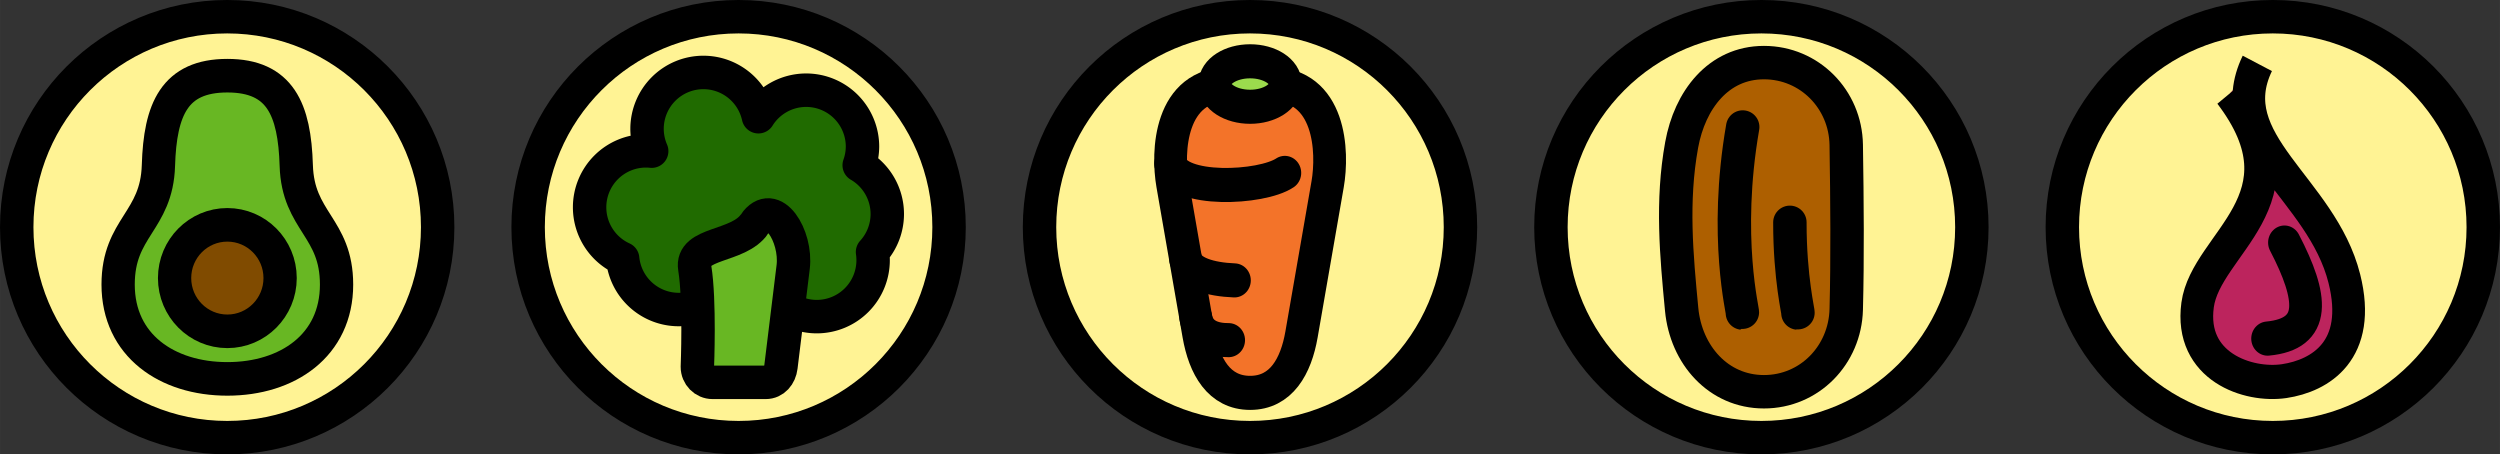 <?xml version="1.0" encoding="UTF-8" standalone="no"?>
<!-- Created with Inkscape (http://www.inkscape.org/) -->

<svg
   width="118.743mm"
   height="21.581mm"
   viewBox="0 0 420.742 76.469"
   id="svg2"
   version="1.1"
   inkscape:version="1.3.2 (091e20ef0f, 2023-11-25, custom)"
   sodipodi:docname="ressources.svg"
   xmlns:inkscape="http://www.inkscape.org/namespaces/inkscape"
   xmlns:sodipodi="http://sodipodi.sourceforge.net/DTD/sodipodi-0.dtd"
   xmlns="http://www.w3.org/2000/svg"
   xmlns:svg="http://www.w3.org/2000/svg"
   xmlns:rdf="http://www.w3.org/1999/02/22-rdf-syntax-ns#"
   xmlns:cc="http://creativecommons.org/ns#"
   xmlns:dc="http://purl.org/dc/elements/1.1/">
  <rect x="0" y="0" width="420.742" height="76.469" fill="#333333" stroke="none"/>
  <defs
     id="defs4">
    <marker
       style="overflow:visible"
       id="Arrow2Send"
       refX="0"
       refY="0"
       orient="auto"
       inkscape:stockid="Arrow2Send"
       inkscape:isstock="true">
      <path
         transform="matrix(-0.3,0,0,-0.3,0.69,0)"
         d="M 8.719,4.034 -2.207,0.016 8.719,-4.002 c -1.745,2.372 -1.735,5.617 -6e-7,8.035 z"
         style="fill:context-stroke;fill-rule:evenodd;stroke:context-stroke;stroke-width:0.625;stroke-linejoin:round"
         id="path6907" />
    </marker>
    <marker
       style="overflow:visible"
       id="marker7144"
       refX="0"
       refY="0"
       orient="auto"
       inkscape:stockid="Arrow1Send"
       inkscape:isstock="true">
      <path
         transform="matrix(-0.2,0,0,-0.2,-1.2,0)"
         style="fill:context-stroke;fill-rule:evenodd;stroke:context-stroke;stroke-width:1pt"
         d="M 0,0 5,-5 -12.5,0 5,5 Z"
         id="path7142" />
    </marker>
    <marker
       style="overflow:visible"
       id="Arrow1Send"
       refX="0"
       refY="0"
       orient="auto"
       inkscape:stockid="Arrow1Send"
       inkscape:isstock="true">
      <path
         transform="matrix(-0.2,0,0,-0.2,-1.2,0)"
         style="fill:context-stroke;fill-rule:evenodd;stroke:context-stroke;stroke-width:1pt"
         d="M 0,0 5,-5 -12.5,0 5,5 Z"
         id="path6889" />
    </marker>
  </defs>
  <sodipodi:namedview
     id="base"
     pagecolor="#ffffff"
     bordercolor="#666666"
     borderopacity="1.0"
     inkscape:pageopacity="0.0"
     inkscape:pageshadow="2"
     inkscape:zoom="1.7053117"
     inkscape:cx="207.58668"
     inkscape:cy="118.74662"
     inkscape:document-units="px"
     inkscape:current-layer="producteur_carotte"
     showgrid="false"
     inkscape:object-nodes="true"
     inkscape:snap-object-midpoints="true"
     inkscape:snap-midpoints="true"
     inkscape:snap-global="true"
     fit-margin-top="0"
     fit-margin-left="0"
     fit-margin-right="0"
     fit-margin-bottom="0"
     inkscape:snap-page="true"
     inkscape:pagecheckerboard="0"
     inkscape:snap-smooth-nodes="false"
     inkscape:snap-intersection-paths="false"
     inkscape:snap-center="true"
     showguides="false"
     inkscape:showpageshadow="2"
     inkscape:deskcolor="#d1d1d1">
    <inkscape:grid
       type="xygrid"
       id="grid4298"
       originx="-167.33"
       originy="-1016.185"
       spacingy="1"
       spacingx="1"
       units="px"
       visible="false" />
  </sodipodi:namedview>
  <g
     inkscape:label="producteur_avocat"
     inkscape:groupmode="layer"
     id="producteur_avocat"
     style="display:inline"
     transform="translate(60.366,-171.711)">
    <g
       id="g13"
       transform="translate(-168.026,115.067)">
      <circle
         style="fill:#fff394;stroke:#000000;stroke-width:5.625;stroke-linecap:round;stroke-linejoin:round"
         id="path8"
         cx="145.894"
         cy="94.878"
         r="35.422" />
      <g
         id="g11"
         transform="matrix(0.779,0,0,0.786,217.558,46.855)"
         style="stroke-width:1.278">
        <path
           id="path10"
           style="fill:#68b723;stroke:#000000;stroke-width:7.189;stroke-linecap:round;stroke-linejoin:round"
           d="m -68.367,73.381 c -0.011,-12.277 -8.339,-13.469 -8.706,-25.493 -0.367,-12.024 -3.468,-19.227 -14.889,-19.228 -11.422,4.64e-4 -14.522,7.204 -14.889,19.228 -0.367,12.024 -8.695,13.215 -8.706,25.493 4.5e-4,13.031 10.564,20.201 23.595,20.202 13.031,-4.43e-4 23.595,-7.171 23.595,-20.202 z"
           sodipodi:nodetypes="cscsccc" />
        <circle
           style="display:inline;fill:#804b00;stroke:#000000;stroke-width:7.189;stroke-linecap:round;stroke-linejoin:round"
           id="path11"
           cx="-91.962"
           cy="71.996"
           r="11.4" />
      </g>
    </g>
  </g>
  <g
     inkscape:label="producteur_brocoli"
     inkscape:groupmode="layer"
     id="producteur_brocoli"
     style="display:inline"
     transform="translate(60.366,-171.711)">
    <g
       id="g66"
       transform="translate(-81.958,115.067)">
      <circle
         style="fill:#fff394;stroke:#000000;stroke-width:5.625;stroke-linecap:round;stroke-linejoin:round"
         id="circle64"
         cx="145.894"
         cy="94.878"
         r="35.422" />
      <g
         id="g69"
         transform="matrix(0.636,0,0,0.637,205.614,25.243)"
         style="stroke-width:1.572">
        <path
           id="path68"
           style="fill:#206b00;stroke:#000000;stroke-width:8.842;stroke-linecap:round;stroke-linejoin:round"
           d="m -103.213,68.437 a 14.912,14.912 0 0 0 -14.912,14.912 14.912,14.912 0 0 0 1.229,5.878 14.912,14.912 0 0 0 -1.518,-0.079 14.912,14.912 0 0 0 -14.912,14.912 14.912,14.912 0 0 0 8.745,13.574 14.912,14.912 0 0 0 14.806,13.44 14.912,14.912 0 0 0 14.912,-14.912 14.912,14.912 0 0 0 -0.046,-1.102 14.912,14.912 0 0 0 1.071,0.077 14.912,14.912 0 0 0 6.37,-1.445 14.912,14.912 0 0 0 -0.657,4.345 14.912,14.912 0 0 0 14.912,14.912 14.912,14.912 0 0 0 14.912,-14.912 14.912,14.912 0 0 0 -0.157,-2.157 14.912,14.912 0 0 0 3.907,-10.031 14.912,14.912 0 0 0 -7.434,-12.896 14.912,14.912 0 0 0 0.872,-4.916 14.912,14.912 0 0 0 -14.912,-14.912 14.912,14.912 0 0 0 -12.631,7.007 14.912,14.912 0 0 0 -14.557,-11.695 z" />
        <path
           id="rect69"
           style="fill:#68b723;fill-rule:evenodd;stroke:#000000;stroke-width:8.842"
           d="m -89.688,108.491 c 4.926,-7.175 11.225,3.231 10.228,11.36 l -3.235,26.366 c -0.276,2.253 -1.801,4.098 -4.038,4.098 h -14.04 c -2.237,0 -4.029,-1.828 -4.038,-4.098 0,0 0.711,-17.481 -0.684,-26.052 -1.129,-6.936 11.516,-5.423 15.808,-11.674 z"
           sodipodi:nodetypes="ssssssss" />
      </g>
    </g>
  </g>
  <g
     inkscape:label="producteur_carotte"
     inkscape:groupmode="layer"
     id="producteur_carotte"
     style="display:inline"
     transform="translate(60.366,-171.711)">
    <g
       id="g79"
       transform="translate(4.11,115.067)">
      <circle
         style="fill:#fff394;stroke:#000000;stroke-width:5.625;stroke-linecap:round;stroke-linejoin:round"
         id="circle77"
         cx="145.894"
         cy="94.878"
         r="35.422" />
      <g
         id="g86"
         transform="matrix(0.568,0,0,0.591,230.912,55.988)"
         style="stroke-width:1.725">
        <path
           id="path86"
           style="fill:#f37329;fill-rule:evenodd;stroke:#000000;stroke-width:9.705"
           d="m -143.63,25.04 c 17.979,0 18.602,19.438 16.96,28.514 l -7.74,42.784 c -1.642,9.077 -6.009,16.65 -15.233,16.65 -9.224,0 -13.591,-7.573 -15.233,-16.65 l -7.74,-42.784 c -1.642,-9.077 -1.019,-28.514 16.96,-28.514 z"
           sodipodi:nodetypes="ssscssss" />
        <ellipse
           style="fill:#9bdb4d;fill-opacity:1;stroke:#000000;stroke-width:9.705;stroke-linecap:round;stroke-linejoin:round"
           id="path81"
           cx="-149.643"
           cy="25.04"
           rx="10.478"
           ry="6.476" />
        <path
           style="fill:none;fill-rule:evenodd;stroke:#000000;stroke-width:9.705;stroke-linecap:round;stroke-linejoin:round;stroke-opacity:1"
           d="m -173.196,47.743 c 1.944,8.151 26.898,7.069 33.838,2.603"
           id="path82"
           sodipodi:nodetypes="cc" />
        <path
           style="fill:none;fill-rule:evenodd;stroke:#000000;stroke-width:9.705;stroke-linecap:round;stroke-linejoin:round;stroke-opacity:1"
           d="m -165.75,91.508 c 0.961,5.184 5.363,6.488 9.748,6.464"
           id="path84"
           sodipodi:nodetypes="cc" />
        <path
           style="fill:none;fill-rule:evenodd;stroke:#000000;stroke-width:9.705;stroke-linecap:round;stroke-linejoin:round;stroke-opacity:1"
           d="m -168.746,74.946 c 0.946,3.966 7.339,5.746 14.454,6.014"
           id="path85"
           sodipodi:nodetypes="cc" />
      </g>
    </g>
  </g>
  <g
     inkscape:label="producteur_datte"
     inkscape:groupmode="layer"
     id="producteur_datte"
     style="display:inline"
     transform="translate(60.366,-171.711)">
    <g
       id="g97"
       transform="translate(90.178,115.067)">
      <circle
         style="fill:#fff394;stroke:#000000;stroke-width:5.625;stroke-linecap:round;stroke-linejoin:round"
         id="circle93"
         cx="145.894"
         cy="94.878"
         r="35.422" />
      <g
         id="g100"
         transform="translate(283.935,17.919)">
        <path
           id="rect99"
           style="fill:#ad5f00;fill-rule:evenodd;stroke:#000000;stroke-width:5.625"
           d="m -137.611,49.261 c 7.672,0 13.73,6.178 13.849,13.849 0.149,9.593 0.226,19.01 0,27.698 -0.199,7.67 -6.177,13.849 -13.849,13.849 -7.672,0 -13.119,-6.211 -13.849,-13.849 -0.868,-9.088 -1.729,-18.178 0,-27.698 1.371,-7.549 6.177,-13.849 13.849,-13.849 z"
           sodipodi:nodetypes="sssssss" />
        <path
           style="fill:none;fill-rule:evenodd;stroke:#000000;stroke-width:5.625;stroke-linecap:round;stroke-linejoin:miter;stroke-opacity:1"
           d="m -141.185,60.102 c -3.239,18.617 0.153,31.342 -0.054,31.314"
           id="path99"
           sodipodi:nodetypes="cc" />
        <path
           style="fill:none;fill-rule:evenodd;stroke:#000000;stroke-width:5.625;stroke-linecap:round;stroke-linejoin:miter;stroke-opacity:1"
           d="m -133.247,76.143 c -0.007,9.497 1.494,15.292 1.353,15.272"
           id="path100"
           sodipodi:nodetypes="cc" />
      </g>
    </g>
  </g>
  <g
     inkscape:label="producteur_echalote"
     inkscape:groupmode="layer"
     id="producteur_echalote"
     style="display:inline"
     transform="translate(60.366,-171.711)">
    <g
       id="g110"
       transform="translate(176.246,115.067)">
      <circle
         style="fill:#fff394;stroke:#000000;stroke-width:5.625;stroke-linecap:round;stroke-linejoin:round"
         id="circle107"
         cx="145.894"
         cy="94.878"
         r="35.422" />
      <g
         id="g113"
         transform="matrix(0.472,0,0,0.493,205.301,46.158)"
         style="stroke-width:2.074">
        <path
           style="fill:#bc245d;fill-rule:evenodd;stroke:#000000;stroke-width:11.667;stroke-linecap:butt;stroke-linejoin:miter;stroke-opacity:1"
           d="m -141.057,53.049 c 28.883,36.344 -8.621,51.235 -11.615,72.313 -2.993,21.078 17.999,27.85 30.891,26.009 12.892,-1.841 27.851,-10.505 21.427,-34.999 -8.111,-30.928 -44.752,-46.207 -31.025,-73.465"
           id="path112"
           sodipodi:nodetypes="czssc" />
        <path
           style="fill:none;fill-rule:evenodd;stroke:#000000;stroke-width:11.667;stroke-linecap:round;stroke-linejoin:miter;stroke-opacity:1"
           d="m -121.703,104.083 c 10.211,18.791 11.685,31.175 -6.012,32.774"
           id="path113"
           sodipodi:nodetypes="cc" />
      </g>
    </g>
  </g>
</svg>
